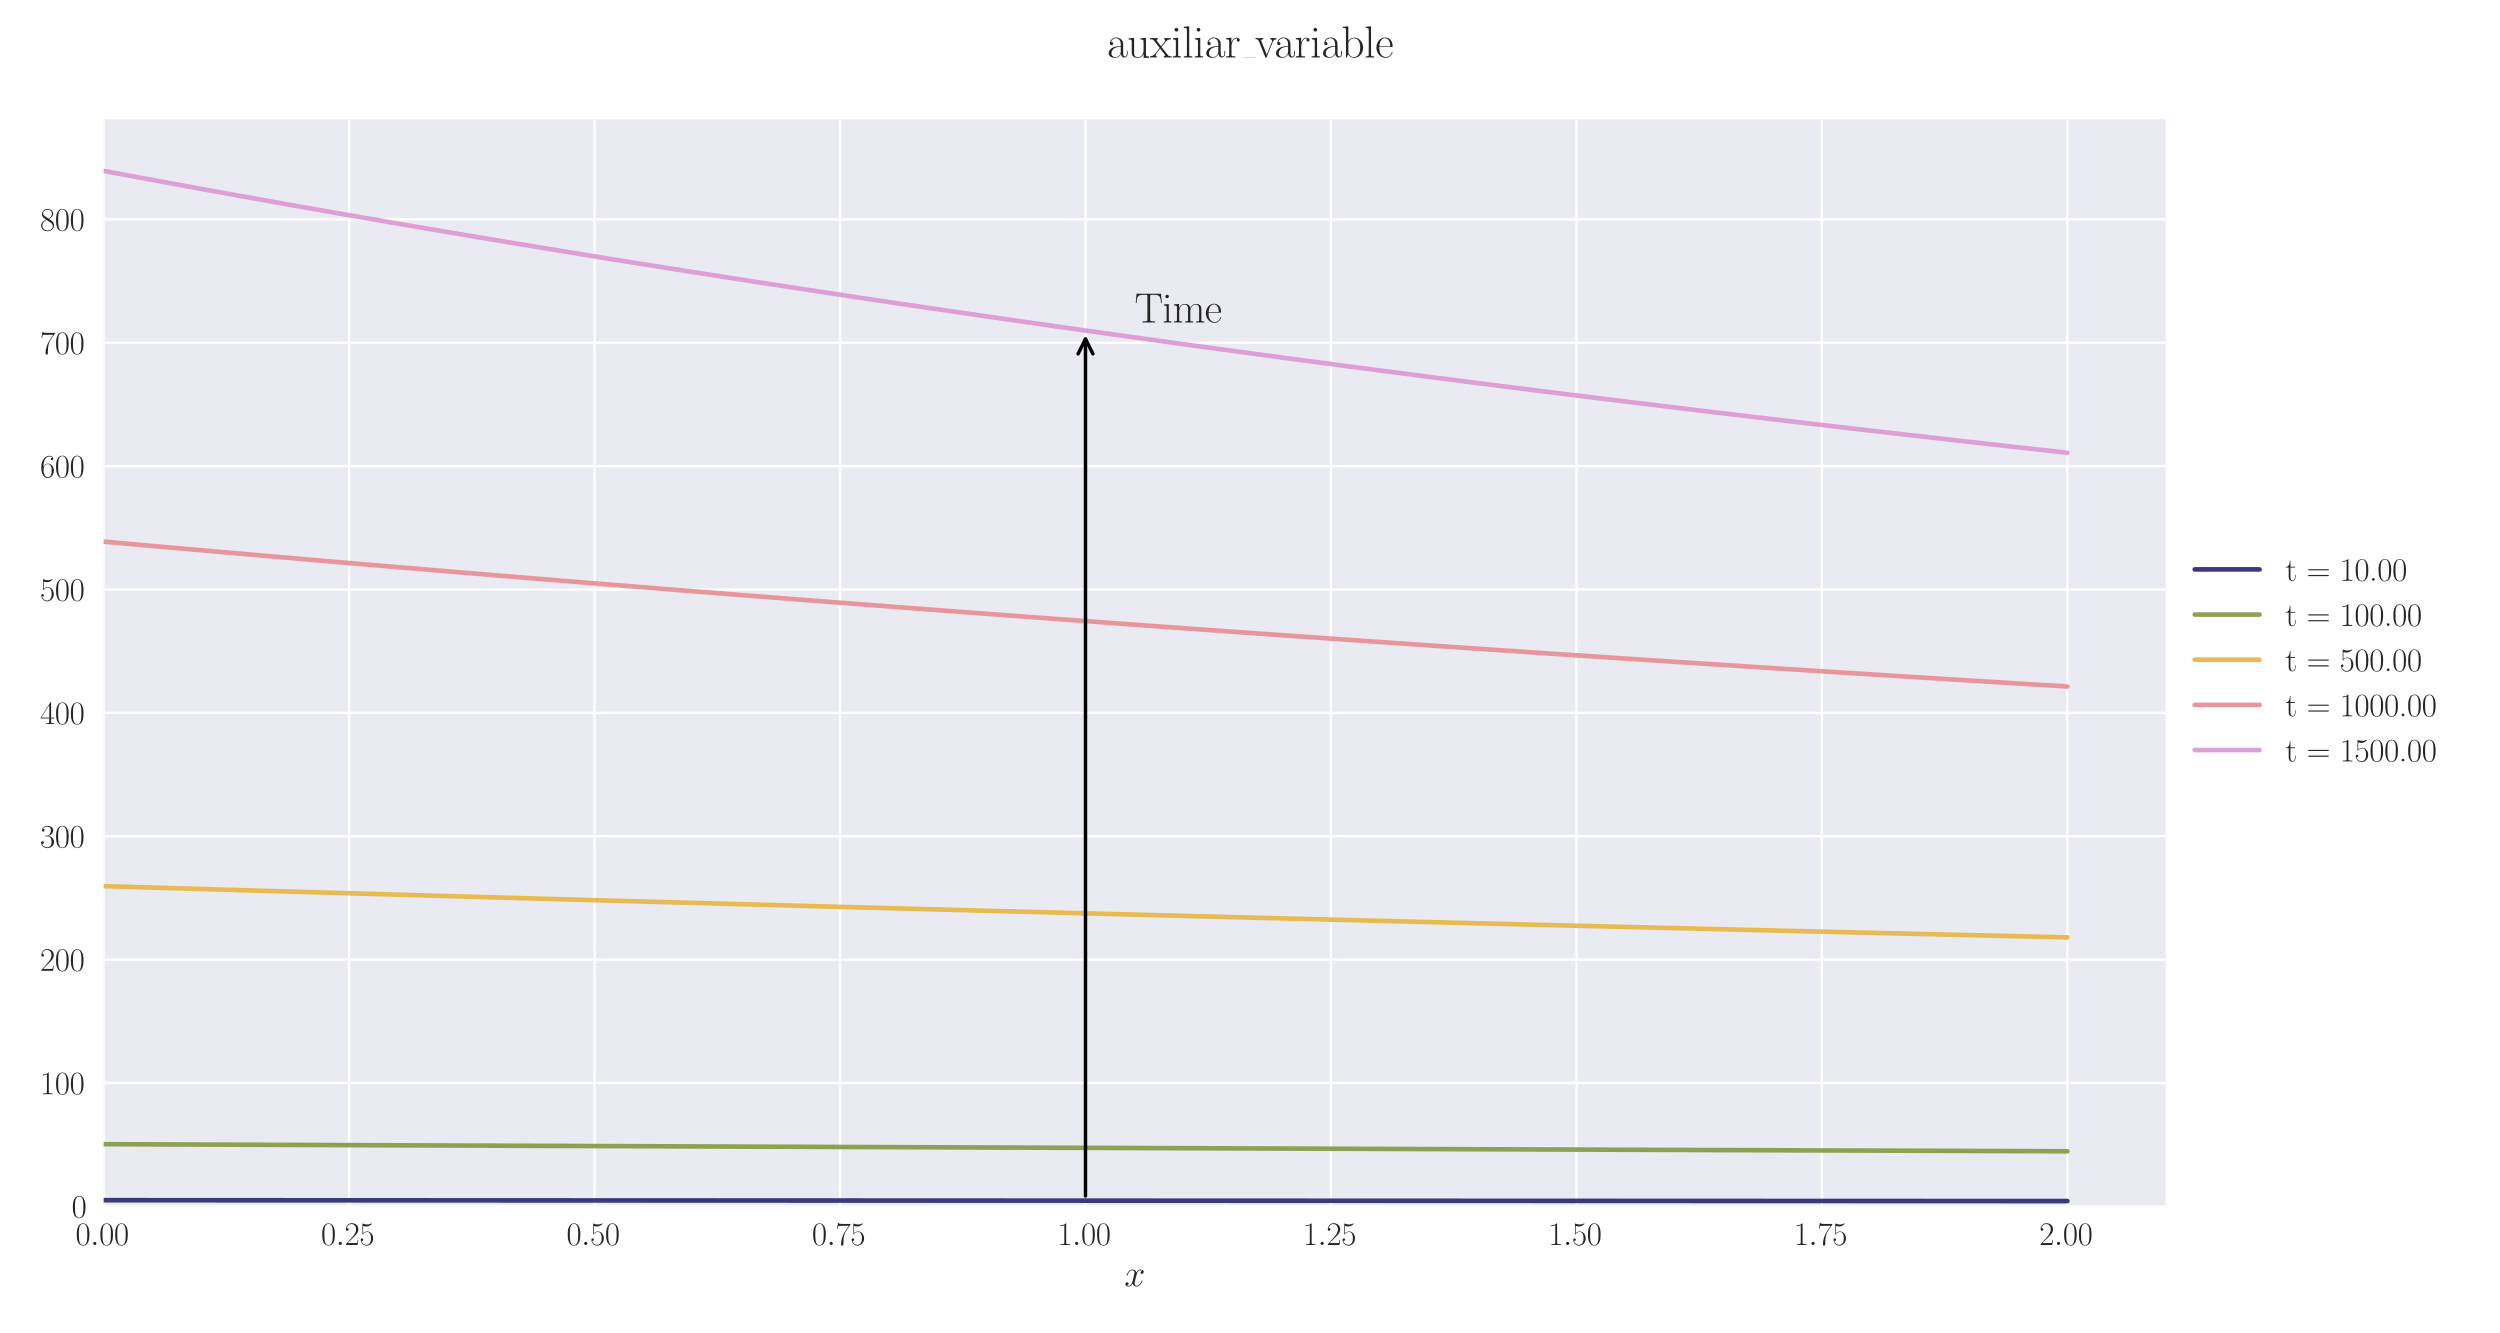 <?xml version="1.0" encoding="utf-8" standalone="no"?>
<!DOCTYPE svg PUBLIC "-//W3C//DTD SVG 1.1//EN"
  "http://www.w3.org/Graphics/SVG/1.1/DTD/svg11.dtd">
<svg xmlns:xlink="http://www.w3.org/1999/xlink" width="1080pt" height="576pt" viewBox="0 0 1080 576" xmlns="http://www.w3.org/2000/svg" version="1.1">
 <defs>
  <style type="text/css">*{stroke-linejoin: round; stroke-linecap: butt}</style>
 </defs>
 <g id="figure_1">
  <g id="patch_1">
   <path d="M 0 576 
L 1080 576 
L 1080 0 
L 0 0 
z
" style="fill: #ffffff"/>
  </g>
  <g id="axes_1">
   <g id="patch_2">
    <path d="M 44.765 521.153 
L 935.518 521.153 
L 935.518 51.564 
L 44.765 51.564 
z
" style="fill: #eaeaf2"/>
   </g>
   <g id="matplotlib.axis_1">
    <g id="xtick_1">
     <g id="line2d_1">
      <path d="M 44.765 521.153 
L 44.765 51.564 
" clip-path="url(#p0ce4aa655c)" style="fill: none; stroke: #ffffff; stroke-linecap: round"/>
     </g>
     <g id="line2d_2"/>
     <g id="text_1">
      <!-- $\mathdefault{0.00}$ -->
      <g style="fill: #262626" transform="translate(32.626 537.839) scale(0.14 -0.14)">
       <defs>
        <path id="CMR17-30" d="M 2688 2025 
C 2688 2416 2682 3080 2413 3591 
C 2176 4039 1798 4198 1466 4198 
C 1158 4198 768 4058 525 3597 
C 269 3118 243 2524 243 2025 
C 243 1661 250 1106 448 619 
C 723 -39 1216 -128 1466 -128 
C 1760 -128 2208 -7 2470 600 
C 2662 1042 2688 1559 2688 2025 
z
M 1466 -26 
C 1056 -26 813 325 723 812 
C 653 1188 653 1738 653 2096 
C 653 2588 653 2997 736 3387 
C 858 3929 1216 4096 1466 4096 
C 1728 4096 2067 3923 2189 3400 
C 2272 3036 2278 2607 2278 2096 
C 2278 1680 2278 1169 2202 792 
C 2067 95 1690 -26 1466 -26 
z
" transform="scale(0.016)"/>
        <path id="CMMI12-3a" d="M 1178 307 
C 1178 492 1024 619 870 619 
C 685 619 557 466 557 313 
C 557 128 710 0 864 0 
C 1050 0 1178 153 1178 307 
z
" transform="scale(0.016)"/>
       </defs>
       <use xlink:href="#CMR17-30" transform="scale(0.996)"/>
       <use xlink:href="#CMMI12-3a" transform="translate(45.69 0) scale(0.996)"/>
       <use xlink:href="#CMR17-30" transform="translate(72.788 0) scale(0.996)"/>
       <use xlink:href="#CMR17-30" transform="translate(118.478 0) scale(0.996)"/>
      </g>
     </g>
    </g>
    <g id="xtick_2">
     <g id="line2d_3">
      <path d="M 150.807 521.153 
L 150.807 51.564 
" clip-path="url(#p0ce4aa655c)" style="fill: none; stroke: #ffffff; stroke-linecap: round"/>
     </g>
     <g id="line2d_4"/>
     <g id="text_2">
      <!-- $\mathdefault{0.25}$ -->
      <g style="fill: #262626" transform="translate(138.668 537.839) scale(0.14 -0.14)">
       <defs>
        <path id="CMR17-32" d="M 2669 989 
L 2554 989 
C 2490 536 2438 459 2413 420 
C 2381 369 1920 369 1830 369 
L 602 369 
C 832 619 1280 1072 1824 1597 
C 2214 1967 2669 2402 2669 3035 
C 2669 3790 2067 4224 1395 4224 
C 691 4224 262 3604 262 3030 
C 262 2780 448 2748 525 2748 
C 589 2748 781 2787 781 3010 
C 781 3207 614 3264 525 3264 
C 486 3264 448 3258 422 3245 
C 544 3790 915 4058 1306 4058 
C 1862 4058 2227 3617 2227 3035 
C 2227 2479 1901 2000 1536 1584 
L 262 146 
L 262 0 
L 2515 0 
L 2669 989 
z
" transform="scale(0.016)"/>
        <path id="CMR17-35" d="M 730 3692 
C 794 3666 1056 3584 1325 3584 
C 1920 3584 2246 3911 2432 4100 
C 2432 4157 2432 4192 2394 4192 
C 2387 4192 2374 4192 2323 4163 
C 2099 4058 1837 3973 1517 3973 
C 1325 3973 1037 3999 723 4139 
C 653 4171 640 4171 634 4171 
C 602 4171 595 4164 595 4037 
L 595 2203 
C 595 2089 595 2057 659 2057 
C 691 2057 704 2070 736 2114 
C 941 2401 1222 2522 1542 2522 
C 1766 2522 2246 2382 2246 1289 
C 2246 1085 2246 715 2054 421 
C 1894 159 1645 25 1370 25 
C 947 25 518 320 403 814 
C 429 807 480 795 506 795 
C 589 795 749 840 749 1038 
C 749 1210 627 1280 506 1280 
C 358 1280 262 1190 262 1011 
C 262 454 704 -128 1382 -128 
C 2042 -128 2669 440 2669 1264 
C 2669 2030 2170 2624 1549 2624 
C 1222 2624 947 2503 730 2274 
L 730 3692 
z
" transform="scale(0.016)"/>
       </defs>
       <use xlink:href="#CMR17-30" transform="scale(0.996)"/>
       <use xlink:href="#CMMI12-3a" transform="translate(45.69 0) scale(0.996)"/>
       <use xlink:href="#CMR17-32" transform="translate(72.788 0) scale(0.996)"/>
       <use xlink:href="#CMR17-35" transform="translate(118.478 0) scale(0.996)"/>
      </g>
     </g>
    </g>
    <g id="xtick_3">
     <g id="line2d_5">
      <path d="M 256.849 521.153 
L 256.849 51.564 
" clip-path="url(#p0ce4aa655c)" style="fill: none; stroke: #ffffff; stroke-linecap: round"/>
     </g>
     <g id="line2d_6"/>
     <g id="text_3">
      <!-- $\mathdefault{0.50}$ -->
      <g style="fill: #262626" transform="translate(244.71 537.839) scale(0.14 -0.14)">
       <use xlink:href="#CMR17-30" transform="scale(0.996)"/>
       <use xlink:href="#CMMI12-3a" transform="translate(45.69 0) scale(0.996)"/>
       <use xlink:href="#CMR17-35" transform="translate(72.788 0) scale(0.996)"/>
       <use xlink:href="#CMR17-30" transform="translate(118.478 0) scale(0.996)"/>
      </g>
     </g>
    </g>
    <g id="xtick_4">
     <g id="line2d_7">
      <path d="M 362.891 521.153 
L 362.891 51.564 
" clip-path="url(#p0ce4aa655c)" style="fill: none; stroke: #ffffff; stroke-linecap: round"/>
     </g>
     <g id="line2d_8"/>
     <g id="text_4">
      <!-- $\mathdefault{0.75}$ -->
      <g style="fill: #262626" transform="translate(350.752 537.839) scale(0.14 -0.14)">
       <defs>
        <path id="CMR17-37" d="M 2886 3941 
L 2886 4081 
L 1382 4081 
C 634 4081 621 4165 595 4288 
L 480 4288 
L 294 3094 
L 410 3094 
C 429 3215 474 3540 550 3661 
C 589 3712 1062 3712 1171 3712 
L 2579 3712 
L 1869 2661 
C 1395 1954 1069 999 1069 165 
C 1069 89 1069 -128 1299 -128 
C 1530 -128 1530 89 1530 171 
L 1530 465 
C 1530 1508 1709 2196 2003 2636 
L 2886 3941 
z
" transform="scale(0.016)"/>
       </defs>
       <use xlink:href="#CMR17-30" transform="scale(0.996)"/>
       <use xlink:href="#CMMI12-3a" transform="translate(45.69 0) scale(0.996)"/>
       <use xlink:href="#CMR17-37" transform="translate(72.788 0) scale(0.996)"/>
       <use xlink:href="#CMR17-35" transform="translate(118.478 0) scale(0.996)"/>
      </g>
     </g>
    </g>
    <g id="xtick_5">
     <g id="line2d_9">
      <path d="M 468.933 521.153 
L 468.933 51.564 
" clip-path="url(#p0ce4aa655c)" style="fill: none; stroke: #ffffff; stroke-linecap: round"/>
     </g>
     <g id="line2d_10"/>
     <g id="text_5">
      <!-- $\mathdefault{1.00}$ -->
      <g style="fill: #262626" transform="translate(456.794 537.839) scale(0.14 -0.14)">
       <defs>
        <path id="CMR17-31" d="M 1702 4058 
C 1702 4192 1696 4192 1606 4192 
C 1357 3916 979 3827 621 3827 
C 602 3827 570 3827 563 3808 
C 557 3795 557 3782 557 3648 
C 755 3648 1088 3686 1344 3839 
L 1344 461 
C 1344 236 1331 160 781 160 
L 589 160 
L 589 0 
C 896 0 1216 0 1523 0 
C 1830 0 2150 0 2458 0 
L 2458 160 
L 2266 160 
C 1715 160 1702 230 1702 458 
L 1702 4058 
z
" transform="scale(0.016)"/>
       </defs>
       <use xlink:href="#CMR17-31" transform="scale(0.996)"/>
       <use xlink:href="#CMMI12-3a" transform="translate(45.69 0) scale(0.996)"/>
       <use xlink:href="#CMR17-30" transform="translate(72.788 0) scale(0.996)"/>
       <use xlink:href="#CMR17-30" transform="translate(118.478 0) scale(0.996)"/>
      </g>
     </g>
    </g>
    <g id="xtick_6">
     <g id="line2d_11">
      <path d="M 574.975 521.153 
L 574.975 51.564 
" clip-path="url(#p0ce4aa655c)" style="fill: none; stroke: #ffffff; stroke-linecap: round"/>
     </g>
     <g id="line2d_12"/>
     <g id="text_6">
      <!-- $\mathdefault{1.25}$ -->
      <g style="fill: #262626" transform="translate(562.836 537.839) scale(0.14 -0.14)">
       <use xlink:href="#CMR17-31" transform="scale(0.996)"/>
       <use xlink:href="#CMMI12-3a" transform="translate(45.69 0) scale(0.996)"/>
       <use xlink:href="#CMR17-32" transform="translate(72.788 0) scale(0.996)"/>
       <use xlink:href="#CMR17-35" transform="translate(118.478 0) scale(0.996)"/>
      </g>
     </g>
    </g>
    <g id="xtick_7">
     <g id="line2d_13">
      <path d="M 681.017 521.153 
L 681.017 51.564 
" clip-path="url(#p0ce4aa655c)" style="fill: none; stroke: #ffffff; stroke-linecap: round"/>
     </g>
     <g id="line2d_14"/>
     <g id="text_7">
      <!-- $\mathdefault{1.50}$ -->
      <g style="fill: #262626" transform="translate(668.878 537.839) scale(0.14 -0.14)">
       <use xlink:href="#CMR17-31" transform="scale(0.996)"/>
       <use xlink:href="#CMMI12-3a" transform="translate(45.69 0) scale(0.996)"/>
       <use xlink:href="#CMR17-35" transform="translate(72.788 0) scale(0.996)"/>
       <use xlink:href="#CMR17-30" transform="translate(118.478 0) scale(0.996)"/>
      </g>
     </g>
    </g>
    <g id="xtick_8">
     <g id="line2d_15">
      <path d="M 787.059 521.153 
L 787.059 51.564 
" clip-path="url(#p0ce4aa655c)" style="fill: none; stroke: #ffffff; stroke-linecap: round"/>
     </g>
     <g id="line2d_16"/>
     <g id="text_8">
      <!-- $\mathdefault{1.75}$ -->
      <g style="fill: #262626" transform="translate(774.919 537.839) scale(0.14 -0.14)">
       <use xlink:href="#CMR17-31" transform="scale(0.996)"/>
       <use xlink:href="#CMMI12-3a" transform="translate(45.69 0) scale(0.996)"/>
       <use xlink:href="#CMR17-37" transform="translate(72.788 0) scale(0.996)"/>
       <use xlink:href="#CMR17-35" transform="translate(118.478 0) scale(0.996)"/>
      </g>
     </g>
    </g>
    <g id="xtick_9">
     <g id="line2d_17">
      <path d="M 893.101 521.153 
L 893.101 51.564 
" clip-path="url(#p0ce4aa655c)" style="fill: none; stroke: #ffffff; stroke-linecap: round"/>
     </g>
     <g id="line2d_18"/>
     <g id="text_9">
      <!-- $\mathdefault{2.00}$ -->
      <g style="fill: #262626" transform="translate(880.961 537.839) scale(0.14 -0.14)">
       <use xlink:href="#CMR17-32" transform="scale(0.996)"/>
       <use xlink:href="#CMMI12-3a" transform="translate(45.69 0) scale(0.996)"/>
       <use xlink:href="#CMR17-30" transform="translate(72.788 0) scale(0.996)"/>
       <use xlink:href="#CMR17-30" transform="translate(118.478 0) scale(0.996)"/>
      </g>
     </g>
    </g>
    <g id="text_10">
     <!-- $x$ -->
     <g style="fill: #262626" transform="translate(485.707 555.621) scale(0.16 -0.16)">
      <defs>
       <path id="CMMI12-78" d="M 3034 2606 
C 2829 2567 2752 2414 2752 2293 
C 2752 2139 2874 2088 2963 2088 
C 3155 2088 3290 2254 3290 2427 
C 3290 2695 2982 2816 2714 2816 
C 2323 2816 2106 2433 2048 2312 
C 1901 2816 1504 2816 1389 2816 
C 736 2816 390 1980 390 1839 
C 390 1814 416 1782 461 1782 
C 512 1782 525 1820 538 1846 
C 755 2555 1184 2689 1370 2689 
C 1658 2689 1715 2420 1715 2267 
C 1715 2127 1677 1980 1600 1673 
L 1382 798 
C 1286 415 1101 64 762 64 
C 730 64 570 64 435 147 
C 666 192 717 383 717 460 
C 717 588 621 664 499 664 
C 346 664 179 530 179 326 
C 179 57 480 -64 755 -64 
C 1062 -64 1280 179 1414 441 
C 1517 64 1837 -64 2074 -64 
C 2726 -64 3072 773 3072 913 
C 3072 945 3046 971 3008 971 
C 2950 971 2944 939 2925 888 
C 2752 326 2381 64 2093 64 
C 1869 64 1747 230 1747 492 
C 1747 632 1773 734 1875 1156 
L 2099 2024 
C 2195 2408 2413 2689 2707 2689 
C 2720 2689 2899 2689 3034 2606 
z
" transform="scale(0.016)"/>
      </defs>
      <use xlink:href="#CMMI12-78" transform="scale(0.996)"/>
     </g>
    </g>
   </g>
   <g id="matplotlib.axis_2">
    <g id="ytick_1">
     <g id="line2d_19">
      <path d="M 44.765 521.153 
L 935.518 521.153 
" clip-path="url(#p0ce4aa655c)" style="fill: none; stroke: #ffffff; stroke-linecap: round"/>
     </g>
     <g id="line2d_20"/>
     <g id="text_11">
      <!-- $\mathdefault{0}$ -->
      <g style="fill: #262626" transform="translate(30.937 525.996) scale(0.14 -0.14)">
       <use xlink:href="#CMR17-30" transform="scale(0.996)"/>
      </g>
     </g>
    </g>
    <g id="ytick_2">
     <g id="line2d_21">
      <path d="M 44.765 467.855 
L 935.518 467.855 
" clip-path="url(#p0ce4aa655c)" style="fill: none; stroke: #ffffff; stroke-linecap: round"/>
     </g>
     <g id="line2d_22"/>
     <g id="text_12">
      <!-- $\mathdefault{100}$ -->
      <g style="fill: #262626" transform="translate(17.28 472.698) scale(0.14 -0.14)">
       <use xlink:href="#CMR17-31" transform="scale(0.996)"/>
       <use xlink:href="#CMR17-30" transform="translate(45.69 0) scale(0.996)"/>
       <use xlink:href="#CMR17-30" transform="translate(91.381 0) scale(0.996)"/>
      </g>
     </g>
    </g>
    <g id="ytick_3">
     <g id="line2d_23">
      <path d="M 44.765 414.557 
L 935.518 414.557 
" clip-path="url(#p0ce4aa655c)" style="fill: none; stroke: #ffffff; stroke-linecap: round"/>
     </g>
     <g id="line2d_24"/>
     <g id="text_13">
      <!-- $\mathdefault{200}$ -->
      <g style="fill: #262626" transform="translate(17.28 419.4) scale(0.14 -0.14)">
       <use xlink:href="#CMR17-32" transform="scale(0.996)"/>
       <use xlink:href="#CMR17-30" transform="translate(45.69 0) scale(0.996)"/>
       <use xlink:href="#CMR17-30" transform="translate(91.381 0) scale(0.996)"/>
      </g>
     </g>
    </g>
    <g id="ytick_4">
     <g id="line2d_25">
      <path d="M 44.765 361.259 
L 935.518 361.259 
" clip-path="url(#p0ce4aa655c)" style="fill: none; stroke: #ffffff; stroke-linecap: round"/>
     </g>
     <g id="line2d_26"/>
     <g id="text_14">
      <!-- $\mathdefault{300}$ -->
      <g style="fill: #262626" transform="translate(17.28 366.102) scale(0.14 -0.14)">
       <defs>
        <path id="CMR17-33" d="M 1414 2157 
C 1984 2157 2234 1662 2234 1090 
C 2234 320 1824 25 1453 25 
C 1114 25 563 194 390 693 
C 422 680 454 680 486 680 
C 640 680 755 782 755 948 
C 755 1133 614 1216 486 1216 
C 378 1216 211 1165 211 926 
C 211 335 787 -128 1466 -128 
C 2176 -128 2720 430 2720 1085 
C 2720 1707 2208 2157 1600 2227 
C 2086 2328 2554 2756 2554 3329 
C 2554 3820 2048 4179 1472 4179 
C 890 4179 378 3829 378 3329 
C 378 3110 544 3072 627 3072 
C 762 3072 877 3155 877 3321 
C 877 3486 762 3569 627 3569 
C 602 3569 570 3569 544 3557 
C 730 3959 1235 4032 1459 4032 
C 1683 4032 2106 3925 2106 3320 
C 2106 3143 2080 2828 1862 2550 
C 1670 2304 1453 2304 1242 2284 
C 1210 2284 1062 2269 1037 2269 
C 992 2263 966 2257 966 2208 
C 966 2163 973 2157 1101 2157 
L 1414 2157 
z
" transform="scale(0.016)"/>
       </defs>
       <use xlink:href="#CMR17-33" transform="scale(0.996)"/>
       <use xlink:href="#CMR17-30" transform="translate(45.69 0) scale(0.996)"/>
       <use xlink:href="#CMR17-30" transform="translate(91.381 0) scale(0.996)"/>
      </g>
     </g>
    </g>
    <g id="ytick_5">
     <g id="line2d_27">
      <path d="M 44.765 307.961 
L 935.518 307.961 
" clip-path="url(#p0ce4aa655c)" style="fill: none; stroke: #ffffff; stroke-linecap: round"/>
     </g>
     <g id="line2d_28"/>
     <g id="text_15">
      <!-- $\mathdefault{400}$ -->
      <g style="fill: #262626" transform="translate(17.28 312.804) scale(0.14 -0.14)">
       <defs>
        <path id="CMR17-34" d="M 2150 4122 
C 2150 4256 2144 4256 2029 4256 
L 128 1254 
L 128 1088 
L 1779 1088 
L 1779 457 
C 1779 224 1766 160 1318 160 
L 1197 160 
L 1197 0 
C 1402 0 1747 0 1965 0 
C 2182 0 2528 0 2733 0 
L 2733 160 
L 2611 160 
C 2163 160 2150 224 2150 457 
L 2150 1088 
L 2803 1088 
L 2803 1254 
L 2150 1254 
L 2150 4122 
z
M 1798 3703 
L 1798 1254 
L 256 1254 
L 1798 3703 
z
" transform="scale(0.016)"/>
       </defs>
       <use xlink:href="#CMR17-34" transform="scale(0.996)"/>
       <use xlink:href="#CMR17-30" transform="translate(45.69 0) scale(0.996)"/>
       <use xlink:href="#CMR17-30" transform="translate(91.381 0) scale(0.996)"/>
      </g>
     </g>
    </g>
    <g id="ytick_6">
     <g id="line2d_29">
      <path d="M 44.765 254.663 
L 935.518 254.663 
" clip-path="url(#p0ce4aa655c)" style="fill: none; stroke: #ffffff; stroke-linecap: round"/>
     </g>
     <g id="line2d_30"/>
     <g id="text_16">
      <!-- $\mathdefault{500}$ -->
      <g style="fill: #262626" transform="translate(17.28 259.506) scale(0.14 -0.14)">
       <use xlink:href="#CMR17-35" transform="scale(0.996)"/>
       <use xlink:href="#CMR17-30" transform="translate(45.69 0) scale(0.996)"/>
       <use xlink:href="#CMR17-30" transform="translate(91.381 0) scale(0.996)"/>
      </g>
     </g>
    </g>
    <g id="ytick_7">
     <g id="line2d_31">
      <path d="M 44.765 201.365 
L 935.518 201.365 
" clip-path="url(#p0ce4aa655c)" style="fill: none; stroke: #ffffff; stroke-linecap: round"/>
     </g>
     <g id="line2d_32"/>
     <g id="text_17">
      <!-- $\mathdefault{600}$ -->
      <g style="fill: #262626" transform="translate(17.28 206.208) scale(0.14 -0.14)">
       <defs>
        <path id="CMR17-36" d="M 678 2176 
C 678 3690 1395 4032 1811 4032 
C 1946 4032 2272 4009 2400 3776 
C 2298 3776 2106 3776 2106 3553 
C 2106 3381 2246 3323 2336 3323 
C 2394 3323 2566 3348 2566 3560 
C 2566 3954 2246 4179 1805 4179 
C 1043 4179 243 3390 243 1984 
C 243 253 966 -128 1478 -128 
C 2099 -128 2688 427 2688 1283 
C 2688 2081 2170 2662 1517 2662 
C 1126 2662 838 2407 678 1960 
L 678 2176 
z
M 1478 25 
C 691 25 691 1200 691 1436 
C 691 1896 909 2560 1504 2560 
C 1613 2560 1926 2560 2138 2120 
C 2253 1870 2253 1609 2253 1289 
C 2253 944 2253 690 2118 434 
C 1978 171 1773 25 1478 25 
z
" transform="scale(0.016)"/>
       </defs>
       <use xlink:href="#CMR17-36" transform="scale(0.996)"/>
       <use xlink:href="#CMR17-30" transform="translate(45.69 0) scale(0.996)"/>
       <use xlink:href="#CMR17-30" transform="translate(91.381 0) scale(0.996)"/>
      </g>
     </g>
    </g>
    <g id="ytick_8">
     <g id="line2d_33">
      <path d="M 44.765 148.067 
L 935.518 148.067 
" clip-path="url(#p0ce4aa655c)" style="fill: none; stroke: #ffffff; stroke-linecap: round"/>
     </g>
     <g id="line2d_34"/>
     <g id="text_18">
      <!-- $\mathdefault{700}$ -->
      <g style="fill: #262626" transform="translate(17.28 152.91) scale(0.14 -0.14)">
       <use xlink:href="#CMR17-37" transform="scale(0.996)"/>
       <use xlink:href="#CMR17-30" transform="translate(45.69 0) scale(0.996)"/>
       <use xlink:href="#CMR17-30" transform="translate(91.381 0) scale(0.996)"/>
      </g>
     </g>
    </g>
    <g id="ytick_9">
     <g id="line2d_35">
      <path d="M 44.765 94.769 
L 935.518 94.769 
" clip-path="url(#p0ce4aa655c)" style="fill: none; stroke: #ffffff; stroke-linecap: round"/>
     </g>
     <g id="line2d_36"/>
     <g id="text_19">
      <!-- $\mathdefault{800}$ -->
      <g style="fill: #262626" transform="translate(17.28 99.612) scale(0.14 -0.14)">
       <defs>
        <path id="CMR17-38" d="M 1741 2264 
C 2144 2467 2554 2773 2554 3263 
C 2554 3841 1990 4179 1472 4179 
C 890 4179 378 3759 378 3180 
C 378 3021 416 2747 666 2505 
C 730 2442 998 2251 1171 2130 
C 883 1983 211 1634 211 934 
C 211 279 838 -128 1459 -128 
C 2144 -128 2720 362 2720 1010 
C 2720 1590 2330 1857 2074 2029 
L 1741 2264 
z
M 902 2822 
C 851 2854 595 3051 595 3351 
C 595 3739 998 4032 1459 4032 
C 1965 4032 2336 3676 2336 3262 
C 2336 2669 1670 2331 1638 2331 
C 1632 2331 1626 2331 1574 2370 
L 902 2822 
z
M 2080 1519 
C 2176 1449 2483 1240 2483 851 
C 2483 381 2010 25 1472 25 
C 890 25 448 438 448 940 
C 448 1443 838 1862 1280 2060 
L 2080 1519 
z
" transform="scale(0.016)"/>
       </defs>
       <use xlink:href="#CMR17-38" transform="scale(0.996)"/>
       <use xlink:href="#CMR17-30" transform="translate(45.69 0) scale(0.996)"/>
       <use xlink:href="#CMR17-30" transform="translate(91.381 0) scale(0.996)"/>
      </g>
     </g>
    </g>
   </g>
   <g id="line2d_37">
    <path d="M 44.765 518.484 
L 53.249 518.488 
L 61.732 518.492 
L 70.216 518.497 
L 78.699 518.501 
L 87.182 518.505 
L 95.666 518.509 
L 104.149 518.513 
L 112.632 518.517 
L 121.116 518.521 
L 129.599 518.525 
L 138.082 518.529 
L 146.566 518.533 
L 155.049 518.537 
L 163.532 518.541 
L 172.016 518.545 
L 180.499 518.549 
L 188.982 518.553 
L 197.466 518.557 
L 205.949 518.561 
L 214.433 518.565 
L 222.916 518.569 
L 231.399 518.573 
L 239.883 518.577 
L 248.366 518.581 
L 256.849 518.585 
L 265.333 518.589 
L 273.816 518.592 
L 282.299 518.596 
L 290.783 518.6 
L 299.266 518.604 
L 307.749 518.608 
L 316.233 518.612 
L 324.716 518.616 
L 333.2 518.62 
L 341.683 518.624 
L 350.166 518.628 
L 358.65 518.631 
L 367.133 518.635 
L 375.616 518.639 
L 384.1 518.643 
L 392.583 518.647 
L 401.066 518.651 
L 409.55 518.655 
L 418.033 518.658 
L 426.516 518.662 
L 435 518.666 
L 443.483 518.67 
L 451.966 518.674 
L 460.45 518.678 
L 468.933 518.681 
L 477.417 518.685 
L 485.9 518.689 
L 494.383 518.693 
L 502.867 518.697 
L 511.35 518.7 
L 519.833 518.704 
L 528.317 518.708 
L 536.8 518.712 
L 545.283 518.715 
L 553.767 518.719 
L 562.25 518.723 
L 570.733 518.727 
L 579.217 518.73 
L 587.7 518.734 
L 596.183 518.738 
L 604.667 518.742 
L 613.15 518.745 
L 621.634 518.749 
L 630.117 518.753 
L 638.6 518.756 
L 647.084 518.76 
L 655.567 518.764 
L 664.05 518.768 
L 672.534 518.771 
L 681.017 518.775 
L 689.5 518.779 
L 697.984 518.782 
L 706.467 518.786 
L 714.95 518.79 
L 723.434 518.793 
L 731.917 518.797 
L 740.401 518.801 
L 748.884 518.804 
L 757.367 518.808 
L 765.851 518.811 
L 774.334 518.815 
L 782.817 518.819 
L 791.301 518.822 
L 799.784 518.826 
L 808.267 518.83 
L 816.751 518.833 
L 825.234 518.837 
L 833.717 518.84 
L 842.201 518.844 
L 850.684 518.847 
L 859.167 518.851 
L 867.651 518.855 
L 876.134 518.858 
L 884.618 518.862 
L 893.101 518.865 
" clip-path="url(#p0ce4aa655c)" style="fill: none; stroke: #393b79; stroke-width: 2; stroke-linecap: round"/>
   </g>
   <g id="line2d_38">
    <path d="M 44.765 494.289 
L 53.249 494.322 
L 61.732 494.354 
L 70.216 494.387 
L 78.699 494.419 
L 87.182 494.452 
L 95.666 494.484 
L 104.149 494.517 
L 112.632 494.549 
L 121.116 494.581 
L 129.599 494.614 
L 138.082 494.646 
L 146.566 494.678 
L 155.049 494.71 
L 163.532 494.742 
L 172.016 494.774 
L 180.499 494.806 
L 188.982 494.838 
L 197.466 494.87 
L 205.949 494.902 
L 214.433 494.934 
L 222.916 494.966 
L 231.399 494.997 
L 239.883 495.029 
L 248.366 495.061 
L 256.849 495.092 
L 265.333 495.124 
L 273.816 495.155 
L 282.299 495.187 
L 290.783 495.218 
L 299.266 495.25 
L 307.749 495.281 
L 316.233 495.312 
L 324.716 495.344 
L 333.2 495.375 
L 341.683 495.406 
L 350.166 495.437 
L 358.65 495.468 
L 367.133 495.499 
L 375.616 495.53 
L 384.1 495.561 
L 392.583 495.592 
L 401.066 495.623 
L 409.55 495.654 
L 418.033 495.685 
L 426.516 495.716 
L 435 495.746 
L 443.483 495.777 
L 451.966 495.808 
L 460.45 495.838 
L 468.933 495.869 
L 477.417 495.899 
L 485.9 495.93 
L 494.383 495.96 
L 502.867 495.99 
L 511.35 496.021 
L 519.833 496.051 
L 528.317 496.081 
L 536.8 496.112 
L 545.283 496.142 
L 553.767 496.172 
L 562.25 496.202 
L 570.733 496.232 
L 579.217 496.262 
L 587.7 496.292 
L 596.183 496.322 
L 604.667 496.352 
L 613.15 496.382 
L 621.634 496.412 
L 630.117 496.441 
L 638.6 496.471 
L 647.084 496.501 
L 655.567 496.53 
L 664.05 496.56 
L 672.534 496.59 
L 681.017 496.619 
L 689.5 496.649 
L 697.984 496.678 
L 706.467 496.708 
L 714.95 496.737 
L 723.434 496.766 
L 731.917 496.796 
L 740.401 496.825 
L 748.884 496.854 
L 757.367 496.883 
L 765.851 496.912 
L 774.334 496.941 
L 782.817 496.971 
L 791.301 497 
L 799.784 497.029 
L 808.267 497.057 
L 816.751 497.086 
L 825.234 497.115 
L 833.717 497.144 
L 842.201 497.173 
L 850.684 497.202 
L 859.167 497.23 
L 867.651 497.259 
L 876.134 497.288 
L 884.618 497.316 
L 893.101 497.345 
" clip-path="url(#p0ce4aa655c)" style="fill: none; stroke: #8ca252; stroke-width: 2; stroke-linecap: round"/>
   </g>
   <g id="line2d_39">
    <path d="M 44.765 382.814 
L 53.249 383.064 
L 61.732 383.313 
L 70.216 383.562 
L 78.699 383.81 
L 87.182 384.057 
L 95.666 384.304 
L 104.149 384.55 
L 112.632 384.795 
L 121.116 385.04 
L 129.599 385.284 
L 138.082 385.528 
L 146.566 385.771 
L 155.049 386.013 
L 163.532 386.255 
L 172.016 386.496 
L 180.499 386.737 
L 188.982 386.977 
L 197.466 387.216 
L 205.949 387.455 
L 214.433 387.693 
L 222.916 387.93 
L 231.399 388.167 
L 239.883 388.403 
L 248.366 388.639 
L 256.849 388.874 
L 265.333 389.108 
L 273.816 389.342 
L 282.299 389.576 
L 290.783 389.808 
L 299.266 390.04 
L 307.749 390.272 
L 316.233 390.503 
L 324.716 390.733 
L 333.2 390.963 
L 341.683 391.192 
L 350.166 391.421 
L 358.65 391.649 
L 367.133 391.876 
L 375.616 392.103 
L 384.1 392.33 
L 392.583 392.555 
L 401.066 392.781 
L 409.55 393.005 
L 418.033 393.229 
L 426.516 393.453 
L 435 393.676 
L 443.483 393.898 
L 451.966 394.12 
L 460.45 394.342 
L 468.933 394.562 
L 477.417 394.783 
L 485.9 395.002 
L 494.383 395.222 
L 502.867 395.44 
L 511.35 395.658 
L 519.833 395.876 
L 528.317 396.093 
L 536.8 396.31 
L 545.283 396.526 
L 553.767 396.741 
L 562.25 396.956 
L 570.733 397.17 
L 579.217 397.384 
L 587.7 397.598 
L 596.183 397.81 
L 604.667 398.023 
L 613.15 398.235 
L 621.634 398.446 
L 630.117 398.657 
L 638.6 398.867 
L 647.084 399.077 
L 655.567 399.286 
L 664.05 399.495 
L 672.534 399.703 
L 681.017 399.911 
L 689.5 400.118 
L 697.984 400.325 
L 706.467 400.531 
L 714.95 400.737 
L 723.434 400.942 
L 731.917 401.147 
L 740.401 401.351 
L 748.884 401.555 
L 757.367 401.758 
L 765.851 401.961 
L 774.334 402.163 
L 782.817 402.365 
L 791.301 402.567 
L 799.784 402.768 
L 808.267 402.968 
L 816.751 403.168 
L 825.234 403.368 
L 833.717 403.567 
L 842.201 403.765 
L 850.684 403.963 
L 859.167 404.161 
L 867.651 404.358 
L 876.134 404.555 
L 884.618 404.751 
L 893.101 404.947 
" clip-path="url(#p0ce4aa655c)" style="fill: none; stroke: #e7ba52; stroke-width: 2; stroke-linecap: round"/>
   </g>
   <g id="line2d_40">
    <path d="M 44.765 233.969 
L 53.249 234.728 
L 61.732 235.484 
L 70.216 236.237 
L 78.699 236.986 
L 87.182 237.732 
L 95.666 238.475 
L 104.149 239.215 
L 112.632 239.952 
L 121.116 240.686 
L 129.599 241.416 
L 138.082 242.144 
L 146.566 242.868 
L 155.049 243.589 
L 163.532 244.308 
L 172.016 245.023 
L 180.499 245.736 
L 188.982 246.445 
L 197.466 247.152 
L 205.949 247.856 
L 214.433 248.556 
L 222.916 249.254 
L 231.399 249.949 
L 239.883 250.642 
L 248.366 251.331 
L 256.849 252.017 
L 265.333 252.701 
L 273.816 253.382 
L 282.299 254.06 
L 290.783 254.736 
L 299.266 255.409 
L 307.749 256.079 
L 316.233 256.746 
L 324.716 257.411 
L 333.2 258.073 
L 341.683 258.732 
L 350.166 259.389 
L 358.65 260.043 
L 367.133 260.694 
L 375.616 261.343 
L 384.1 261.99 
L 392.583 262.633 
L 401.066 263.275 
L 409.55 263.913 
L 418.033 264.549 
L 426.516 265.183 
L 435 265.814 
L 443.483 266.443 
L 451.966 267.069 
L 460.45 267.693 
L 468.933 268.315 
L 477.417 268.934 
L 485.9 269.55 
L 494.383 270.164 
L 502.867 270.776 
L 511.35 271.386 
L 519.833 271.993 
L 528.317 272.598 
L 536.8 273.2 
L 545.283 273.8 
L 553.767 274.398 
L 562.25 274.994 
L 570.733 275.587 
L 579.217 276.178 
L 587.7 276.767 
L 596.183 277.353 
L 604.667 277.938 
L 613.15 278.52 
L 621.634 279.1 
L 630.117 279.678 
L 638.6 280.253 
L 647.084 280.827 
L 655.567 281.398 
L 664.05 281.967 
L 672.534 282.534 
L 681.017 283.099 
L 689.5 283.662 
L 697.984 284.223 
L 706.467 284.781 
L 714.95 285.338 
L 723.434 285.893 
L 731.917 286.445 
L 740.401 286.996 
L 748.884 287.544 
L 757.367 288.09 
L 765.851 288.635 
L 774.334 289.177 
L 782.817 289.718 
L 791.301 290.256 
L 799.784 290.793 
L 808.267 291.327 
L 816.751 291.86 
L 825.234 292.391 
L 833.717 292.92 
L 842.201 293.447 
L 850.684 293.972 
L 859.167 294.495 
L 867.651 295.016 
L 876.134 295.535 
L 884.618 296.053 
L 893.101 296.568 
" clip-path="url(#p0ce4aa655c)" style="fill: none; stroke: #e7969c; stroke-width: 2; stroke-linecap: round"/>
   </g>
   <g id="line2d_41">
    <path d="M 44.765 73.817 
L 53.249 75.402 
L 61.732 76.978 
L 70.216 78.544 
L 78.699 80.101 
L 87.182 81.648 
L 95.666 83.186 
L 104.149 84.715 
L 112.632 86.235 
L 121.116 87.746 
L 129.599 89.248 
L 138.082 90.741 
L 146.566 92.225 
L 155.049 93.701 
L 163.532 95.167 
L 172.016 96.626 
L 180.499 98.075 
L 188.982 99.517 
L 197.466 100.95 
L 205.949 102.375 
L 214.433 103.791 
L 222.916 105.2 
L 231.399 106.6 
L 239.883 107.993 
L 248.366 109.377 
L 256.849 110.754 
L 265.333 112.123 
L 273.816 113.484 
L 282.299 114.837 
L 290.783 116.183 
L 299.266 117.521 
L 307.749 118.852 
L 316.233 120.175 
L 324.716 121.491 
L 333.2 122.8 
L 341.683 124.102 
L 350.166 125.396 
L 358.65 126.683 
L 367.133 127.963 
L 375.616 129.237 
L 384.1 130.503 
L 392.583 131.762 
L 401.066 133.015 
L 409.55 134.26 
L 418.033 135.5 
L 426.516 136.732 
L 435 137.958 
L 443.483 139.177 
L 451.966 140.389 
L 460.45 141.596 
L 468.933 142.795 
L 477.417 143.989 
L 485.9 145.176 
L 494.383 146.357 
L 502.867 147.532 
L 511.35 148.7 
L 519.833 149.862 
L 528.317 151.019 
L 536.8 152.169 
L 545.283 153.313 
L 553.767 154.452 
L 562.25 155.584 
L 570.733 156.711 
L 579.217 157.832 
L 587.7 158.947 
L 596.183 160.056 
L 604.667 161.16 
L 613.15 162.258 
L 621.634 163.351 
L 630.117 164.438 
L 638.6 165.519 
L 647.084 166.595 
L 655.567 167.666 
L 664.05 168.731 
L 672.534 169.791 
L 681.017 170.846 
L 689.5 171.895 
L 697.984 172.94 
L 706.467 173.979 
L 714.95 175.012 
L 723.434 176.041 
L 731.917 177.065 
L 740.401 178.084 
L 748.884 179.097 
L 757.367 180.106 
L 765.851 181.11 
L 774.334 182.109 
L 782.817 183.103 
L 791.301 184.092 
L 799.784 185.077 
L 808.267 186.056 
L 816.751 187.031 
L 825.234 188.002 
L 833.717 188.967 
L 842.201 189.928 
L 850.684 190.885 
L 859.167 191.837 
L 867.651 192.784 
L 876.134 193.727 
L 884.618 194.666 
L 893.101 195.6 
" clip-path="url(#p0ce4aa655c)" style="fill: none; stroke: #de9ed6; stroke-width: 2; stroke-linecap: round"/>
   </g>
   <g id="patch_3">
    <path d="M 44.765 521.153 
L 44.765 51.564 
" style="fill: none"/>
   </g>
   <g id="patch_4">
    <path d="M 935.518 521.153 
L 935.518 51.564 
" style="fill: none"/>
   </g>
   <g id="patch_5">
    <path d="M 44.765 521.153 
L 935.518 521.153 
" style="fill: none"/>
   </g>
   <g id="patch_6">
    <path d="M 44.765 51.564 
L 935.518 51.564 
" style="fill: none"/>
   </g>
   <g id="patch_7">
    <path d="M 468.933 516.693 
Q 468.933 330.736 468.933 146.456 
" style="fill: none; stroke: #000000; stroke-width: 1.5; stroke-linecap: round"/>
    <path d="M 465.733 152.856 
L 468.933 146.456 
L 472.133 152.856 
" style="fill: none; stroke: #000000; stroke-width: 1.5; stroke-linecap: round"/>
   </g>
   <g id="text_20">
    <!-- Time -->
    <g style="fill: #262626" transform="translate(490.142 139.291) scale(0.18 -0.18)">
     <defs>
      <path id="CMR17-54" d="M 3981 4326 
L 288 4326 
L 179 2918 
L 294 2918 
C 378 3976 467 4160 1453 4160 
C 1568 4160 1754 4160 1805 4154 
C 1926 4135 1926 4058 1926 3912 
L 1926 459 
C 1926 230 1907 160 1376 160 
L 1197 160 
L 1197 0 
C 1504 0 1824 0 2138 0 
C 2451 0 2771 0 3078 0 
L 3078 160 
L 2899 160 
C 2368 160 2349 230 2349 459 
L 2349 3912 
C 2349 4052 2349 4129 2464 4154 
C 2515 4160 2701 4160 2816 4160 
C 3795 4160 3891 3976 3974 2918 
L 4090 2918 
L 3981 4326 
z
" transform="scale(0.016)"/>
      <path id="CMR17-69" d="M 992 3909 
C 992 4049 877 4170 730 4170 
C 589 4170 467 4056 467 3909 
C 467 3769 582 3648 730 3648 
C 870 3648 992 3763 992 3909 
z
M 243 2706 
L 243 2541 
C 602 2541 653 2502 653 2197 
L 653 427 
C 653 184 627 153 218 153 
L 218 -13 
C 371 0 646 0 806 0 
C 960 0 1222 0 1370 -13 
L 1370 153 
C 992 153 979 191 979 420 
L 979 2776 
L 243 2706 
z
" transform="scale(0.016)"/>
      <path id="CMR17-6d" d="M 4326 1933 
C 4326 2252 4269 2790 3507 2790 
C 3072 2790 2771 2496 2656 2151 
L 2650 2151 
C 2573 2676 2195 2790 1837 2790 
C 1331 2790 1069 2400 973 2144 
L 966 2144 
L 966 2790 
L 211 2720 
L 211 2554 
C 589 2554 646 2515 646 2208 
L 646 428 
C 646 184 621 153 211 153 
L 211 -13 
C 365 0 646 0 813 0 
C 979 0 1267 0 1421 -13 
L 1421 153 
C 1011 153 986 178 986 428 
L 986 1658 
C 986 2247 1344 2688 1792 2688 
C 2266 2688 2317 2266 2317 1958 
L 2317 428 
C 2317 184 2291 153 1882 153 
L 1882 -13 
C 2035 0 2317 0 2483 0 
C 2650 0 2938 0 3091 -13 
L 3091 153 
C 2682 153 2656 178 2656 428 
L 2656 1658 
C 2656 2247 3014 2688 3462 2688 
C 3936 2688 3987 2266 3987 1958 
L 3987 428 
C 3987 184 3962 153 3552 153 
L 3552 -13 
C 3706 0 3987 0 4154 0 
C 4320 0 4608 0 4762 -13 
L 4762 153 
C 4352 153 4326 178 4326 428 
L 4326 1933 
z
" transform="scale(0.016)"/>
      <path id="CMR17-65" d="M 2438 1472 
C 2464 1498 2464 1511 2464 1576 
C 2464 2238 2118 2816 1389 2816 
C 710 2816 173 2169 173 1383 
C 173 551 781 -64 1459 -64 
C 2176 -64 2458 607 2458 740 
C 2458 784 2419 784 2406 784 
C 2362 784 2355 771 2330 696 
C 2189 265 1837 51 1504 51 
C 1229 51 954 203 781 480 
C 582 803 582 1176 582 1472 
L 2438 1472 
z
M 589 1568 
C 634 2505 1126 2714 1382 2714 
C 1818 2714 2112 2297 2118 1568 
L 589 1568 
z
" transform="scale(0.016)"/>
     </defs>
     <use xlink:href="#CMR17-54" transform="scale(0.996)"/>
     <use xlink:href="#CMR17-69" transform="translate(66.51 0) scale(0.996)"/>
     <use xlink:href="#CMR17-6d" transform="translate(91.381 0) scale(0.996)"/>
     <use xlink:href="#CMR17-65" transform="translate(168.301 0) scale(0.996)"/>
    </g>
   </g>
   <g id="legend_1">
    <g id="line2d_42">
     <path d="M 948.118 245.979 
L 962.118 245.979 
L 976.118 245.979 
" style="fill: none; stroke: #393b79; stroke-width: 2; stroke-linecap: round"/>
    </g>
    <g id="text_21">
     <!-- t = 10.00 -->
     <g style="fill: #262626" transform="translate(987.318 250.879) scale(0.14 -0.14)">
      <defs>
       <path id="CMR17-74" d="M 966 2560 
L 1862 2560 
L 1862 2725 
L 966 2725 
L 966 3904 
L 851 3904 
C 838 3245 614 2668 70 2668 
L 70 2560 
L 627 2560 
L 627 771 
C 627 650 627 -64 1370 -64 
C 1747 -64 1965 306 1965 777 
L 1965 1140 
L 1850 1140 
L 1850 783 
C 1850 344 1677 51 1408 51 
C 1222 51 966 178 966 758 
L 966 2560 
z
" transform="scale(0.016)"/>
       <path id="CMR17-3d" d="M 4115 2017 
C 4211 2017 4307 2017 4307 2125 
C 4307 2240 4198 2240 4090 2240 
L 512 2240 
C 403 2240 294 2240 294 2125 
C 294 2017 390 2017 486 2017 
L 4115 2017 
z
M 4090 896 
C 4198 896 4307 896 4307 1011 
C 4307 1119 4211 1119 4115 1119 
L 486 1119 
C 390 1119 294 1119 294 1011 
C 294 896 403 896 512 896 
L 4090 896 
z
" transform="scale(0.016)"/>
       <path id="CMR17-2e" d="M 1062 261 
C 1062 420 934 522 800 522 
C 672 522 538 420 538 261 
C 538 102 666 0 800 0 
C 928 0 1062 102 1062 261 
z
" transform="scale(0.016)"/>
      </defs>
      <use xlink:href="#CMR17-74" transform="scale(0.996)"/>
      <use xlink:href="#CMR17-3d" transform="translate(65.357 0) scale(0.996)"/>
      <use xlink:href="#CMR17-31" transform="translate(167.147 0) scale(0.996)"/>
      <use xlink:href="#CMR17-30" transform="translate(212.838 0) scale(0.996)"/>
      <use xlink:href="#CMR17-2e" transform="translate(258.528 0) scale(0.996)"/>
      <use xlink:href="#CMR17-30" transform="translate(283.4 0) scale(0.996)"/>
      <use xlink:href="#CMR17-30" transform="translate(329.09 0) scale(0.996)"/>
     </g>
    </g>
    <g id="line2d_43">
     <path d="M 948.118 265.491 
L 962.118 265.491 
L 976.118 265.491 
" style="fill: none; stroke: #8ca252; stroke-width: 2; stroke-linecap: round"/>
    </g>
    <g id="text_22">
     <!-- t = 100.00 -->
     <g style="fill: #262626" transform="translate(987.318 270.391) scale(0.14 -0.14)">
      <use xlink:href="#CMR17-74" transform="scale(0.996)"/>
      <use xlink:href="#CMR17-3d" transform="translate(65.357 0) scale(0.996)"/>
      <use xlink:href="#CMR17-31" transform="translate(167.147 0) scale(0.996)"/>
      <use xlink:href="#CMR17-30" transform="translate(212.838 0) scale(0.996)"/>
      <use xlink:href="#CMR17-30" transform="translate(258.528 0) scale(0.996)"/>
      <use xlink:href="#CMR17-2e" transform="translate(304.219 0) scale(0.996)"/>
      <use xlink:href="#CMR17-30" transform="translate(329.09 0) scale(0.996)"/>
      <use xlink:href="#CMR17-30" transform="translate(374.78 0) scale(0.996)"/>
     </g>
    </g>
    <g id="line2d_44">
     <path d="M 948.118 285.003 
L 962.118 285.003 
L 976.118 285.003 
" style="fill: none; stroke: #e7ba52; stroke-width: 2; stroke-linecap: round"/>
    </g>
    <g id="text_23">
     <!-- t = 500.00 -->
     <g style="fill: #262626" transform="translate(987.318 289.903) scale(0.14 -0.14)">
      <use xlink:href="#CMR17-74" transform="scale(0.996)"/>
      <use xlink:href="#CMR17-3d" transform="translate(65.357 0) scale(0.996)"/>
      <use xlink:href="#CMR17-35" transform="translate(167.147 0) scale(0.996)"/>
      <use xlink:href="#CMR17-30" transform="translate(212.838 0) scale(0.996)"/>
      <use xlink:href="#CMR17-30" transform="translate(258.528 0) scale(0.996)"/>
      <use xlink:href="#CMR17-2e" transform="translate(304.219 0) scale(0.996)"/>
      <use xlink:href="#CMR17-30" transform="translate(329.09 0) scale(0.996)"/>
      <use xlink:href="#CMR17-30" transform="translate(374.78 0) scale(0.996)"/>
     </g>
    </g>
    <g id="line2d_45">
     <path d="M 948.118 304.515 
L 962.118 304.515 
L 976.118 304.515 
" style="fill: none; stroke: #e7969c; stroke-width: 2; stroke-linecap: round"/>
    </g>
    <g id="text_24">
     <!-- t = 1000.00 -->
     <g style="fill: #262626" transform="translate(987.318 309.415) scale(0.14 -0.14)">
      <use xlink:href="#CMR17-74" transform="scale(0.996)"/>
      <use xlink:href="#CMR17-3d" transform="translate(65.357 0) scale(0.996)"/>
      <use xlink:href="#CMR17-31" transform="translate(167.147 0) scale(0.996)"/>
      <use xlink:href="#CMR17-30" transform="translate(212.838 0) scale(0.996)"/>
      <use xlink:href="#CMR17-30" transform="translate(258.528 0) scale(0.996)"/>
      <use xlink:href="#CMR17-30" transform="translate(304.219 0) scale(0.996)"/>
      <use xlink:href="#CMR17-2e" transform="translate(349.909 0) scale(0.996)"/>
      <use xlink:href="#CMR17-30" transform="translate(374.78 0) scale(0.996)"/>
      <use xlink:href="#CMR17-30" transform="translate(420.471 0) scale(0.996)"/>
     </g>
    </g>
    <g id="line2d_46">
     <path d="M 948.118 324.027 
L 962.118 324.027 
L 976.118 324.027 
" style="fill: none; stroke: #de9ed6; stroke-width: 2; stroke-linecap: round"/>
    </g>
    <g id="text_25">
     <!-- t = 1500.00 -->
     <g style="fill: #262626" transform="translate(987.318 328.927) scale(0.14 -0.14)">
      <use xlink:href="#CMR17-74" transform="scale(0.996)"/>
      <use xlink:href="#CMR17-3d" transform="translate(65.357 0) scale(0.996)"/>
      <use xlink:href="#CMR17-31" transform="translate(167.147 0) scale(0.996)"/>
      <use xlink:href="#CMR17-35" transform="translate(212.838 0) scale(0.996)"/>
      <use xlink:href="#CMR17-30" transform="translate(258.528 0) scale(0.996)"/>
      <use xlink:href="#CMR17-30" transform="translate(304.219 0) scale(0.996)"/>
      <use xlink:href="#CMR17-2e" transform="translate(349.909 0) scale(0.996)"/>
      <use xlink:href="#CMR17-30" transform="translate(374.78 0) scale(0.996)"/>
      <use xlink:href="#CMR17-30" transform="translate(420.471 0) scale(0.996)"/>
     </g>
    </g>
   </g>
  </g>
  <g id="text_26">
   <!-- auxiliar_variable -->
   <g style="fill: #262626" transform="translate(478.154 24.804) scale(0.192 -0.192)">
    <defs>
     <path id="CMR17-61" d="M 2304 1653 
C 2304 2072 2304 2294 2035 2543 
C 1798 2752 1523 2816 1306 2816 
C 800 2816 435 2407 435 1971 
C 435 1728 627 1728 666 1728 
C 749 1728 896 1778 896 1954 
C 896 2112 774 2181 666 2181 
C 640 2181 608 2174 589 2168 
C 723 2592 1069 2714 1293 2714 
C 1613 2714 1965 2429 1965 1885 
L 1965 1600 
C 1587 1600 1133 1549 774 1357 
C 371 1133 256 813 256 570 
C 256 77 832 -64 1171 -64 
C 1523 -64 1850 139 1990 511 
C 2003 233 2182 -18 2464 -18 
C 2598 -18 2938 70 2938 567 
L 2938 920 
L 2822 920 
L 2822 562 
C 2822 178 2650 128 2566 128 
C 2304 128 2304 458 2304 738 
L 2304 1653 
z
M 1965 870 
C 1965 317 1568 38 1216 38 
C 896 38 646 275 646 570 
C 646 761 730 1100 1101 1305 
C 1408 1478 1760 1504 1965 1504 
L 1965 870 
z
" transform="scale(0.016)"/>
     <path id="CMR17-75" d="M 1882 2693 
L 1882 2528 
C 2259 2528 2317 2489 2317 2186 
L 2317 1032 
C 2317 500 2029 38 1555 38 
C 1030 38 986 348 986 678 
L 986 2763 
L 211 2693 
L 211 2528 
C 467 2528 640 2528 646 2274 
L 646 1058 
C 646 633 646 361 813 183 
C 896 101 1056 -64 1517 -64 
C 2061 -64 2272 377 2323 506 
L 2330 506 
L 2330 -63 
L 3091 -63 
L 3091 128 
C 2714 128 2656 166 2656 473 
L 2656 2763 
L 1882 2693 
z
" transform="scale(0.016)"/>
     <path id="CMR17-78" d="M 1664 1477 
C 1856 1726 2074 2006 2253 2216 
C 2464 2458 2707 2560 2989 2560 
L 2989 2726 
C 2880 2726 2656 2726 2541 2726 
C 2368 2726 2170 2726 2022 2732 
L 2022 2566 
C 2112 2553 2163 2489 2163 2400 
C 2163 2285 2099 2215 2067 2171 
L 1594 1573 
L 1030 2306 
C 973 2376 973 2388 973 2420 
C 973 2497 1037 2560 1146 2560 
L 1146 2732 
C 992 2726 717 2726 557 2726 
C 384 2726 179 2726 38 2732 
L 38 2560 
C 384 2560 461 2534 614 2343 
L 1350 1395 
C 1363 1382 1395 1344 1395 1325 
C 1395 1299 838 619 768 530 
C 480 185 179 160 6 160 
L 6 0 
C 115 0 339 0 454 0 
C 582 0 864 0 979 -6 
L 979 160 
C 941 166 838 179 838 325 
C 838 440 890 510 947 586 
L 1478 1236 
L 2035 512 
C 2086 442 2163 346 2163 301 
C 2163 211 2086 160 1984 160 
L 1984 -6 
C 2138 0 2413 0 2573 0 
C 2746 0 2950 0 3091 -6 
L 3091 160 
C 2771 160 2675 172 2522 370 
L 1664 1477 
z
" transform="scale(0.016)"/>
     <path id="CMR17-6c" d="M 979 4396 
L 218 4326 
L 218 4160 
C 595 4160 653 4122 653 3817 
L 653 426 
C 653 184 627 153 218 153 
L 218 -13 
C 371 0 653 0 813 0 
C 979 0 1261 0 1414 -13 
L 1414 153 
C 1005 153 979 178 979 426 
L 979 4396 
z
" transform="scale(0.016)"/>
     <path id="CMR17-72" d="M 960 1497 
C 960 2112 1222 2688 1702 2688 
C 1747 2688 1792 2682 1837 2662 
C 1837 2662 1696 2617 1696 2452 
C 1696 2298 1818 2234 1914 2234 
C 1990 2234 2131 2279 2131 2458 
C 2131 2663 1926 2790 1709 2790 
C 1222 2790 1011 2317 947 2093 
L 941 2093 
L 941 2790 
L 198 2720 
L 198 2554 
C 576 2554 634 2515 634 2208 
L 634 428 
C 634 184 608 153 198 153 
L 198 -13 
C 352 0 646 0 813 0 
C 998 0 1325 0 1498 -13 
L 1498 153 
C 1037 153 960 153 960 440 
L 960 1497 
z
" transform="scale(0.016)"/>
     <path id="CMR17-76" d="M 2502 2163 
C 2560 2304 2662 2560 3034 2560 
L 3034 2726 
C 2912 2726 2752 2726 2630 2726 
C 2496 2726 2285 2726 2157 2732 
L 2157 2566 
C 2317 2553 2406 2477 2406 2311 
C 2406 2253 2406 2240 2368 2151 
L 1664 377 
L 902 2286 
C 864 2369 864 2381 864 2407 
C 864 2560 1075 2560 1171 2560 
L 1171 2732 
C 1018 2726 736 2726 576 2726 
C 403 2726 205 2726 64 2732 
L 64 2560 
C 307 2560 442 2560 518 2362 
L 1446 44 
C 1485 -51 1491 -64 1549 -64 
C 1606 -64 1613 -51 1651 44 
L 2502 2163 
z
" transform="scale(0.016)"/>
     <path id="CMR17-62" d="M 960 4396 
L 198 4326 
L 198 4160 
C 576 4160 634 4122 634 3817 
L 634 -13 
L 749 -13 
L 934 441 
C 1120 141 1395 -64 1766 -64 
C 2406 -64 3053 500 3053 1370 
C 3053 2188 2477 2790 1830 2790 
C 1434 2790 1152 2579 960 2330 
L 960 4396 
z
M 973 2004 
C 973 2118 973 2138 1062 2272 
C 1312 2657 1670 2688 1792 2688 
C 1984 2688 2643 2585 2643 1376 
C 2643 108 1888 38 1734 38 
C 1536 38 1248 114 1043 486 
C 973 608 973 621 973 735 
L 973 2004 
z
" transform="scale(0.016)"/>
    </defs>
    <use xlink:href="#CMR17-61" transform="scale(0.996)"/>
    <use xlink:href="#CMR17-75" transform="translate(45.69 0) scale(0.996)"/>
    <use xlink:href="#CMR17-78" transform="translate(96.586 0) scale(0.996)"/>
    <use xlink:href="#CMR17-69" transform="translate(144.879 0) scale(0.996)"/>
    <use xlink:href="#CMR17-6c" transform="translate(169.75 0) scale(0.996)"/>
    <use xlink:href="#CMR17-69" transform="translate(194.621 0) scale(0.996)"/>
    <use xlink:href="#CMR17-61" transform="translate(219.492 0) scale(0.996)"/>
    <use xlink:href="#CMR17-72" transform="translate(265.182 0) scale(0.996)"/>
    <use xlink:href="#CMR17-76" transform="translate(333.36 0) scale(0.996)"/>
    <use xlink:href="#CMR17-61" transform="translate(376.449 0) scale(0.996)"/>
    <use xlink:href="#CMR17-72" transform="translate(422.139 0) scale(0.996)"/>
    <use xlink:href="#CMR17-69" transform="translate(457.42 0) scale(0.996)"/>
    <use xlink:href="#CMR17-61" transform="translate(482.291 0) scale(0.996)"/>
    <use xlink:href="#CMR17-62" transform="translate(527.981 0) scale(0.996)"/>
    <use xlink:href="#CMR17-6c" transform="translate(578.877 0) scale(0.996)"/>
    <use xlink:href="#CMR17-65" transform="translate(603.748 0) scale(0.996)"/>
    <path d="M 305.946 0 
L 333.36 0 
L 333.36 0.399 
L 305.946 0.399 
L 305.946 0 
z
"/>
   </g>
  </g>
 </g>
 <defs>
  <clipPath id="p0ce4aa655c">
   <rect x="44.765" y="51.564" width="890.752" height="469.589"/>
  </clipPath>
 </defs>
</svg>
